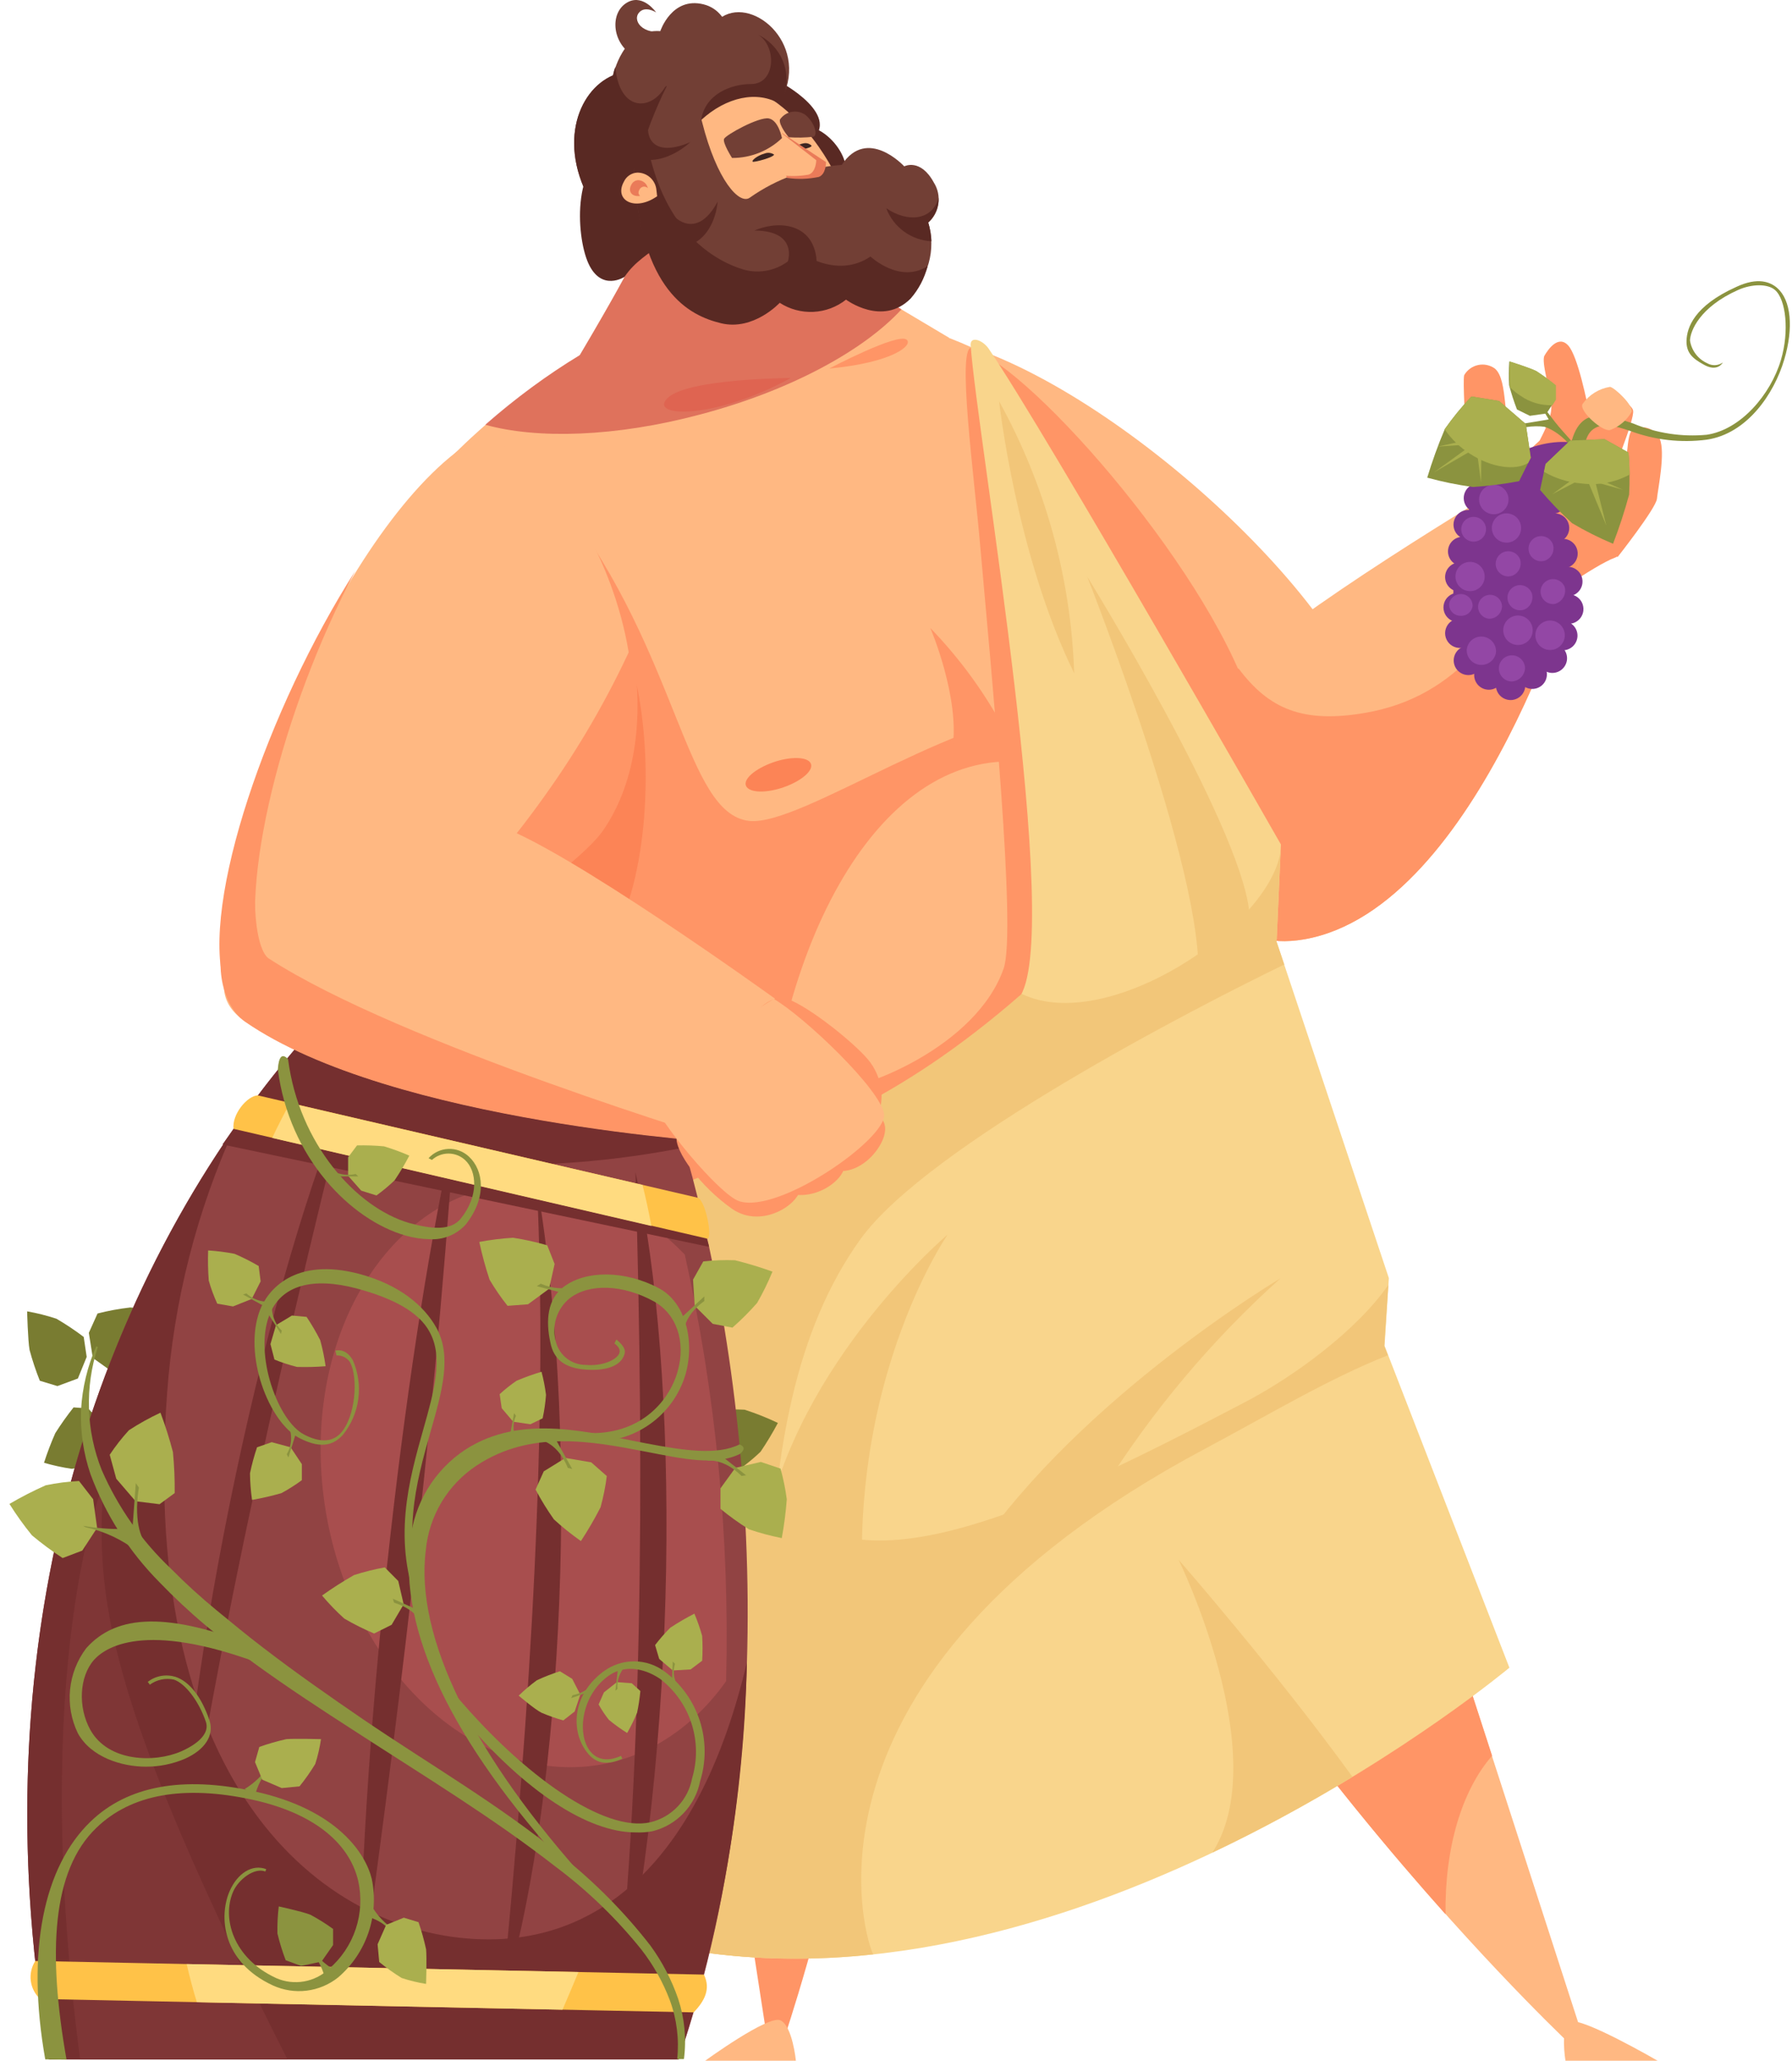 <svg width="174" height="200" viewBox="0 0 174 200" fill="none" xmlns="http://www.w3.org/2000/svg">
<path d="M62.009 1.272C62.595 0.487 63.708 1.202 63.708 1.202C63.708 1.202 62.516 -0.536 61.035 0.169C59.127 1.103 59.406 4.223 61.502 5.385L65.297 2.901C62.625 3.676 61.373 2.136 62.009 1.272Z" fill="#723F35"/>
<path d="M80.985 13.84C79.843 12.529 78.353 11.952 77.657 12.559C76.962 13.165 77.309 14.724 78.442 16.036C79.575 17.347 81.075 17.934 81.77 17.328C82.466 16.721 82.118 15.162 80.985 13.84Z" fill="#592923"/>
<path d="M153.355 51.515C156.624 48.425 157.33 47.611 157.667 46.359C158.005 45.107 157.936 42.186 158.472 41.749C158.699 41.608 158.953 41.518 159.217 41.484C159.481 41.45 159.75 41.474 160.004 41.553C160.259 41.632 160.493 41.765 160.692 41.943C160.89 42.121 161.048 42.339 161.155 42.583C161.731 43.925 160.976 47.482 160.887 48.406C160.797 49.33 157.071 54.059 157.071 54.059L153.355 51.515Z" fill="#FF9566"/>
<path d="M152.094 44.918C154.419 41.063 154.915 40.07 154.915 38.748C154.915 37.427 158.413 38.947 158.572 39.851C158.731 40.755 156.406 46.329 156.406 46.329L152.094 44.918Z" fill="#FF9566"/>
<path d="M148.1 45.385C150.266 41.411 150.723 40.417 150.623 39.146C150.524 37.874 149.63 35.102 149.967 34.516C150.305 33.93 151.299 32.479 152.263 33.522C153.226 34.566 154.111 39.156 154.309 40.06C154.508 40.964 152.412 46.617 152.412 46.617L148.1 45.385Z" fill="#FF9566"/>
<path d="M144.056 48.684C142.635 45.047 142.198 43.716 142.257 42.375C142.317 41.033 142.019 37.049 142.168 36.413C142.311 36.164 142.505 35.948 142.737 35.779C142.969 35.609 143.234 35.49 143.515 35.429C143.796 35.368 144.086 35.367 144.368 35.425C144.649 35.484 144.915 35.6 145.149 35.768C146.52 36.93 145.794 41.262 147.136 42.852C148.4 44.534 149.405 46.396 150.116 48.376L144.056 48.684Z" fill="#FF9566"/>
<path d="M146.291 46.379C149.709 41.719 152.779 39.97 154.835 41.55C156.892 43.13 158.889 53.363 156.823 54.118C154.756 54.873 149.292 58.848 149.292 58.848L146.291 46.379Z" fill="#FF9566"/>
<path d="M153.544 46.587H152.123C152.243 43.289 152.779 41.481 153.872 40.735C154.965 39.99 156.614 40.437 158.581 41.103C160.834 42.046 163.283 42.422 165.715 42.196C169.004 41.719 171.935 38.301 172.928 34.923C173.743 32.181 173.425 29.081 172.352 28.147C171.656 27.541 170.136 27.531 168.755 28.147C165.029 29.816 164.125 32.121 164.096 33.045C164.167 33.523 164.358 33.975 164.649 34.361C164.941 34.746 165.324 35.052 165.765 35.251C165.998 35.387 166.265 35.453 166.535 35.441C166.805 35.428 167.065 35.338 167.285 35.181C167.285 35.181 166.768 36.175 165.397 35.37C164.404 34.814 163.718 34.287 163.758 33.055C163.797 31.823 164.473 29.697 168.586 27.849C170.693 26.856 171.915 27.382 172.56 27.948C173.912 29.121 174.17 31.803 173.246 34.903C172.252 38.261 169.62 42.097 165.725 42.673C163.226 43 160.686 42.713 158.323 41.838C156.574 41.242 155.581 41.053 154.726 41.639C153.872 42.226 153.663 43.607 153.544 46.587Z" fill="#8B933F"/>
<path d="M2.635 127.273C2.635 127.273 2.704 130.095 2.873 131.029C3.146 132.041 3.478 133.036 3.867 134.009L5.575 134.526L7.562 133.791L8.417 131.694L8.129 129.757C7.282 129.114 6.396 128.523 5.476 127.988C4.547 127.682 3.598 127.443 2.635 127.273Z" fill="#797C31"/>
<path d="M16.495 127.392C15.223 127.157 13.939 126.991 12.65 126.896C11.578 127.018 10.515 127.214 9.47 127.482L8.626 129.36L9.013 131.794L11 133.215H12.987C13.8 132.36 14.559 131.458 15.263 130.512C15.74 129.5 16.152 128.458 16.495 127.392Z" fill="#797C31"/>
<path d="M4.274 141.968C5.156 142.228 6.056 142.424 6.966 142.554C7.739 142.468 8.503 142.318 9.252 142.107L9.967 140.378L9.858 138.103L8.566 136.702L7.145 136.593C6.508 137.394 5.914 138.23 5.367 139.096C4.952 140.034 4.588 140.992 4.274 141.968Z" fill="#797C31"/>
<path d="M70.811 5.425C76.207 2.067 76.087 8.157 76.087 8.157C76.087 8.157 83.042 11.992 77.389 14.456C71.736 16.92 64.85 9.121 70.811 5.425Z" fill="#592923"/>
<path d="M94.2 33.651C110.603 39.116 134.12 61.6 133.554 72.728C133.007 83.527 102.317 79.682 97.359 76.155L94.2 33.651Z" fill="#FFB882"/>
<path d="M94.2 33.781L97.359 76.175C102.327 79.682 133.007 83.547 133.554 72.747C133.633 71.078 122.625 71.068 121.711 68.992C118.154 56.344 100.469 35.897 94.2 33.781Z" fill="#FF9566"/>
<path d="M87.841 130.562C87.056 167.194 75.73 199.047 75.73 199.047H74.666L63.737 128.217L87.841 130.562Z" fill="#FF9566"/>
<path d="M103.807 132.877C122.168 170.353 153.137 199.047 153.137 199.047H154.13L130.673 126.578L103.807 132.877Z" fill="#FFB882"/>
<path d="M144.881 170.403L130.673 126.578L103.847 132.877C114.587 154.884 129.709 173.87 140.36 185.793C140.271 179.345 141.94 173.761 144.881 170.403Z" fill="#FF9566"/>
<path d="M54.716 37.129C59.237 29.598 61.015 26.2 61.015 26.2L59.098 19.245C59.098 19.245 67.125 5.802 73.007 8.535C78.889 11.267 81.552 17.874 81.552 17.874L83.678 27.74L92.163 32.787L54.716 37.129Z" fill="#FFB882"/>
<path d="M67.662 120.348C59.237 104.114 51.636 73.522 51.636 73.522L42.645 45.554C42.645 45.554 57.389 29.32 72.183 29.32C86.977 29.32 95.809 34.456 95.809 34.456L111.02 94.874L67.662 120.348Z" fill="#FFB882"/>
<path d="M72.729 79.672C66.49 78.937 65.953 63.587 54.726 48.952C52.038 48.014 49.117 47.983 46.41 48.863L51.636 73.522C51.636 73.522 59.237 104.133 67.662 120.368L68.278 120C68.278 119.921 74.031 118.013 74.031 118.013C74.031 94.973 83.757 73.9 98.005 73.9C103.4 73.9 104.463 80.765 108.606 85.346L104.463 68.892C94.17 68.227 77.866 80.278 72.729 79.672Z" fill="#FF9566"/>
<path d="M95.809 34.456C95.809 34.456 96.087 34.456 94.438 33.771C92.789 33.085 94.627 46.428 95.193 53.155C96.296 65.653 98.71 90.333 97.458 93.98C94.855 101.511 83.797 106.011 79.505 106.031C72.868 106.071 60.061 75.51 59.217 58.619C59.048 55.201 47.592 64.471 47.006 61.501C45.367 86.051 63.897 113.105 67.662 120.368L111.02 94.894L95.809 34.456Z" fill="#FF9566"/>
<path d="M55.779 93.94C59.598 93.94 62.694 85.662 62.694 75.45C62.694 65.238 59.598 56.96 55.779 56.96C51.96 56.96 48.864 65.238 48.864 75.45C48.864 85.662 51.96 93.94 55.779 93.94Z" fill="#FC8456"/>
<path d="M126.629 91.168C143.718 88.187 153.346 54.407 153.346 54.407L146.262 47.035C146.262 47.035 124.404 60.06 119.962 65.236C115.521 70.413 112.561 93.612 126.629 91.168Z" fill="#FFB882"/>
<path d="M132.59 69.181C126.519 70.234 123.221 68.823 120.26 64.879C120.161 64.988 118.71 64.561 118.621 64.67C114.219 69.846 112.56 93.612 126.629 91.168C143.718 88.187 153.345 54.407 153.345 54.407L150.673 51.664C146.132 60.845 141.601 67.621 132.59 69.181Z" fill="#FF9566"/>
<path d="M67.662 189.39C106.5 195.351 146.56 161.858 146.56 161.858L134.438 130.621L134.856 124.044L123.956 91.406L124.374 81.958C124.374 81.958 101.771 42.325 95.998 33.84C95.402 32.976 94.19 32.578 94.249 33.502C94.826 42.166 103.44 91.416 98.889 96.92C93.017 104.034 80.191 111.923 66.629 114.804C64.503 115.251 67.662 189.39 67.662 189.39Z" fill="#F9D58C"/>
<path d="M74.259 148.565L84.841 163.259C79.972 137.179 92.014 119.822 92.014 119.822C92.014 119.822 77.419 132.141 74.259 148.565Z" fill="#F2C679"/>
<path d="M94.736 150.651C94.736 150.651 103.589 150.105 107.165 144.452C111.912 136.896 117.687 130.038 124.324 124.074C124.324 124.074 105.069 135.48 94.736 150.651Z" fill="#F2C679"/>
<path d="M83.549 120.269C90.126 111.148 116.117 97.765 124.701 93.612L123.956 91.406L124.344 82.633C123.211 90.035 107.454 100.447 99.207 96.463C86.768 107.303 77.915 110.095 65.814 115.112C64.334 122.613 67.662 189.39 67.662 189.39C69.93 189.733 72.215 189.948 74.508 190.035C75.879 167.81 70.812 137.944 83.549 120.269Z" fill="#F2C679"/>
<path d="M134.806 124.71C131.696 129.181 125.586 133.652 120.737 136.165C99.644 147.243 81.184 155.679 74.865 143.617C72.878 139.841 71.746 128.237 71.606 113.522C69.51 113.88 68.199 114.466 66.639 114.804C64.542 115.241 67.632 189.39 67.632 189.39C73.319 190.224 79.089 190.321 84.801 189.678C84.274 189.072 75.233 162.852 117.011 140.606C123.281 137.268 129.043 133.791 134.766 131.535L134.408 130.621L134.806 124.71Z" fill="#F2C679"/>
<path d="M75.531 138.103C74.487 137.605 73.412 137.177 72.312 136.821C71.463 136.77 70.612 136.797 69.768 136.901L69.172 138.58L69.43 140.676L70.643 142.077L71.924 142.504C72.603 142.012 73.247 141.474 73.852 140.895C74.461 139.995 75.022 139.063 75.531 138.103Z" fill="#797C31"/>
<path d="M65.417 108.078L30.186 100.05C11.606 120.815 -2.979 155.917 4.771 199.871H65.894C77.319 166.578 72.073 128.535 65.417 108.078Z" fill="#914343"/>
<path d="M66.49 121.759C62.297 117.427 57.031 114.804 51.457 114.804C39.207 114.804 30.136 127.492 31.219 143.16C32.302 158.828 43.141 171.516 55.362 171.516C61.502 171.516 66.847 168.316 70.504 163.17C70.863 149.254 69.515 135.347 66.49 121.759Z" fill="#A84E4E"/>
<path d="M23.032 109.091C28.189 111.466 37.617 113.065 48.397 113.065C54.446 113.112 60.485 112.546 66.42 111.376C66.092 110.234 65.754 109.131 65.427 108.088L30.186 100.05C27.627 102.921 25.238 105.94 23.032 109.091Z" fill="#752F2F"/>
<path d="M59.644 196.99C66.013 169.658 66.013 132.887 61.701 113.771C62.615 144.7 62.327 173.225 59.644 196.99Z" fill="#752F2F"/>
<path d="M52.123 114.824C56.654 141.65 54.23 176.791 48.685 194.506C51.587 165.097 53.226 137.835 52.123 114.824Z" fill="#752F2F"/>
<path d="M16.812 188.585C17.945 160.04 26.231 123.428 33.941 105.326C26.271 135.907 20.071 164.372 16.812 188.585Z" fill="#752F2F"/>
<path d="M34.875 194.079C35.114 166.747 39.644 129.32 44.135 109.568C41.989 140.994 38.233 169.896 34.875 194.079Z" fill="#752F2F"/>
<path d="M47.453 188.227C32.093 188.227 13.345 174.119 16.226 135.212C16.869 126.314 19.086 117.602 22.774 109.479C8 130.701 -1.906 161.948 4.771 199.871H65.894C70.013 187.434 72.247 174.45 72.52 161.352C67.98 180.517 58.392 188.227 47.453 188.227Z" fill="#752F2F"/>
<path d="M44.225 43.935C31.974 53.483 19.664 83.955 22.863 94.764C26.063 105.574 55.183 84.253 58.631 78.868C67.762 64.66 52.58 37.457 44.225 43.935Z" fill="#FFB882"/>
<path d="M25.337 93.393C23.161 86.071 27.264 69.081 34.507 55.39C26.013 68.724 19.445 87.631 21.78 95.559C23.231 100.457 30.225 98.599 37.766 94.566C31.318 97.606 26.609 97.745 25.337 93.393Z" fill="#FF9566"/>
<path d="M52.828 77.328C45.745 87.273 37.677 94.546 30.722 97.904C40.827 95.092 56.018 84.312 58.541 80.626C61.919 75.758 62.516 69.071 61.373 62.603C59.009 67.777 56.147 72.708 52.828 77.328Z" fill="#FF9566"/>
<path d="M23.767 99.116C38.035 108.982 70.822 110.909 70.822 110.909L75.243 96.92C75.243 96.92 54.577 82.017 48.079 80.03C41.582 78.043 14.17 92.459 23.767 99.116Z" fill="#FFB882"/>
<path d="M26.082 93.016C25.556 92.678 24.85 91.168 24.761 87.75C24.761 87.064 23.141 88.912 22.247 90.214C20.767 92.559 21.254 97.387 23.787 99.156C38.054 109.022 70.841 110.949 70.841 110.949C70.841 110.949 38.869 101.342 26.082 93.016Z" fill="#FF9566"/>
<path d="M57.866 20.417C53.961 14.397 56.018 8.843 59.535 7.342C59.535 7.342 60.419 2.752 64.115 3.02C64.115 3.02 65.218 -0.338 68.298 0.417C71.378 1.172 71.169 5.554 71.169 5.554L57.866 20.417Z" fill="#723F35"/>
<path d="M64.562 8.475C63.142 10.83 60.131 10.8 59.744 6.488C59.647 6.753 59.571 7.026 59.515 7.303C56.018 8.803 53.961 14.357 57.866 20.378L68.397 8.634C67.801 8.723 64.89 7.948 64.562 8.475Z" fill="#592923"/>
<path d="M75.69 10.045C78.839 4.56 73.275 -0.368 70.106 1.639C68.785 2.474 63.28 6.518 60.171 22.951L60.419 23.835C63.708 15.042 70.603 6.478 75.69 10.045Z" fill="#723F35"/>
<path d="M67.116 116.92L23.996 107.76C23.181 108.833 22.386 109.946 21.601 111.078L68.854 121.014C68.546 119.673 67.483 118.232 67.116 116.92Z" fill="#752F2F"/>
<path d="M10.056 143.975C10.056 143.975 2.724 161.461 7.781 199.871H27.91C10.305 165.107 9.242 154.993 10.056 143.975Z" fill="#7F3636"/>
<path d="M67.742 116.245L25.019 106.309C23.976 106.379 22.515 108.157 22.674 109.558L68.685 120.219C69.202 120.219 68.536 116.523 67.742 116.245Z" fill="#FFC248"/>
<path d="M68.348 191.645L3.429 190.323C3.06 190.894 2.904 191.577 2.989 192.252C3.075 192.926 3.396 193.549 3.896 194.01L67.354 195.311C68.417 194.208 69.033 193.026 68.348 191.645Z" fill="#FFC248"/>
<path d="M65.754 199.852C65.957 197.925 65.716 195.978 65.049 194.159C64.375 192.371 63.434 190.696 62.257 189.191C59.839 186.183 57.052 183.493 53.961 181.183C47.831 176.404 41.135 172.35 34.537 168.068C31.219 165.932 27.901 163.766 24.672 161.421C23.062 160.239 21.472 159.017 19.932 157.725C18.392 156.434 16.902 155.033 15.481 153.562C12.528 150.581 10.245 147.004 8.785 143.07C8.098 141.054 7.788 138.929 7.871 136.801C7.993 134.687 8.491 132.611 9.341 130.671L9.5 130.731C8.227 134.626 8.357 138.844 9.868 142.653C11.453 146.296 13.761 149.578 16.654 152.301C18.035 153.701 19.505 155.033 21.015 156.275C22.525 157.517 24.065 158.788 25.635 159.981C28.765 162.385 32.004 164.64 35.253 166.866C41.751 171.277 48.407 175.122 54.488 180.08C57.711 182.634 60.617 185.566 63.142 188.813C64.301 190.4 65.215 192.151 65.854 194.01C66.475 195.887 66.665 197.88 66.41 199.842L65.754 199.852Z" fill="#8B933F"/>
<path d="M160.946 200.001H152.004C152.004 200.001 151.458 196.781 152.481 196.235C153.504 195.689 160.946 200.001 160.946 200.001Z" fill="#FFB882"/>
<path d="M68.477 200.001H77.28C77.28 200.001 76.952 196.652 75.789 196.086C74.627 195.52 68.477 200.001 68.477 200.001Z" fill="#FFB882"/>
<path d="M97.697 71.128C95.741 67.403 93.261 63.977 90.335 60.954C90.335 60.954 93.236 67.71 92.481 72.668L97.697 71.128Z" fill="#FF9566"/>
<path d="M121.294 88.425C120.37 79.901 105.566 55.966 105.566 55.966C105.566 55.966 118.005 87.372 116.167 96.106L121.294 88.425Z" fill="#F2C679"/>
<path d="M114.438 151.377C114.438 151.377 123.757 170.413 117.717 179.802C122.374 177.587 126.914 175.133 131.318 172.45C123.897 162.196 114.438 151.377 114.438 151.377Z" fill="#F2C679"/>
<path d="M62.386 115.003L28.159 107.055C27.563 108.137 26.986 109.26 26.43 110.442L63.251 118.987C62.992 117.616 62.704 116.245 62.386 115.003Z" fill="#FFDB80"/>
<path d="M56.167 191.396L18.124 190.622C18.422 191.893 18.74 193.135 19.118 194.327L54.617 195.053C55.124 193.87 55.65 192.658 56.167 191.396Z" fill="#FFDB80"/>
<path d="M0.916 145.962C2.057 145.293 3.234 144.69 4.443 144.153C5.507 143.932 6.586 143.793 7.672 143.736L9.043 145.505L9.43 148.287L7.99 150.492L6.082 151.218C5.046 150.542 4.051 149.805 3.102 149.012C2.311 148.041 1.581 147.023 0.916 145.962Z" fill="#AAAF4E"/>
<path d="M26.37 171.655L26.132 171.267C25.553 172.237 24.74 173.047 23.767 173.622L24.761 174.248C24.761 174.248 25.238 172.241 26.37 171.655Z" fill="#8B933F"/>
<path d="M37.965 187.571L38.352 187.333C37.401 186.733 36.612 185.907 36.057 184.929L35.412 185.922C35.412 185.922 37.399 186.419 37.965 187.571Z" fill="#8B933F"/>
<path d="M30.364 188.903L29.927 189.032C30.7 189.849 31.256 190.846 31.547 191.933L32.421 191.158C32.421 191.158 30.623 190.155 30.364 188.903Z" fill="#8B933F"/>
<path d="M27.066 185.028C27.066 185.028 29.401 185.535 30.136 185.833C30.902 186.242 31.639 186.704 32.342 187.214V188.774L31.219 190.383L29.232 190.8L27.742 190.254C27.419 189.404 27.15 188.535 26.937 187.651C26.92 186.775 26.963 185.898 27.066 185.028Z" fill="#8B933F"/>
<path d="M41.373 192.549C41.373 192.549 41.453 190.025 41.373 189.191C41.179 188.3 40.934 187.421 40.638 186.558L39.207 186.121L37.498 186.816L36.664 188.704L36.822 190.423C37.513 190.987 38.24 191.504 38.998 191.973C39.773 192.228 40.567 192.421 41.373 192.549Z" fill="#AAAF4E"/>
<path d="M31.169 168.793C31.169 168.793 28.636 168.724 27.801 168.793C26.912 168.991 26.036 169.243 25.178 169.548L24.761 171.019L25.466 172.728L27.354 173.542L29.083 173.374C29.642 172.684 30.153 171.957 30.613 171.198C30.862 170.412 31.048 169.608 31.169 168.793Z" fill="#AAAF4E"/>
<path d="M15.581 137.109C14.522 137.603 13.5 138.171 12.521 138.808C11.836 139.553 11.212 140.35 10.653 141.193L11.289 143.518L13.166 145.703L15.491 145.992L16.962 144.909C16.976 143.582 16.92 142.255 16.793 140.934C16.455 139.639 16.051 138.362 15.581 137.109Z" fill="#AAAF4E"/>
<path d="M55.233 181.511C43.638 168.803 38.75 158.182 39.843 149.509C40.023 147.732 40.597 146.019 41.524 144.492C42.45 142.966 43.705 141.666 45.198 140.686C50.732 137.109 57.438 139.096 62.764 140.09C66.371 140.775 69.619 141.272 71.805 140.189C72.292 140.378 72.362 140.666 71.865 141.103C69.441 142.296 66.361 141.6 62.615 140.875C57.438 139.881 51.567 138.768 46.311 142.216C44.915 143.13 43.743 144.347 42.883 145.776C42.023 147.206 41.497 148.811 41.343 150.472C40.28 158.898 45.973 170.443 57.369 182.981L55.233 181.511Z" fill="#8B933F"/>
<path d="M76.773 36.692C69.192 40.835 62.863 40.487 64.85 38.609C66.838 36.731 76.773 36.692 76.773 36.692Z" fill="#FF9566"/>
<path d="M80.519 35.768C86.748 35.191 88.686 33.473 88.03 32.966C87.165 32.27 80.519 35.768 80.519 35.768Z" fill="#FF9566"/>
<path d="M104.304 65.346C98.651 53.84 97.011 38.947 97.011 38.947C101.493 47.047 103.992 56.094 104.304 65.346Z" fill="#F2C679"/>
<path d="M78.72 74.089C78.412 73.433 76.733 73.393 75.014 74.009C73.296 74.625 72.113 75.649 72.451 76.304C72.789 76.96 74.438 77 76.157 76.384C77.876 75.768 79.038 74.744 78.72 74.089Z" fill="#FC8456"/>
<g style="mix-blend-mode:multiply" opacity="0.6">
<path d="M47.115 41.222C52.153 42.633 59.783 42.414 67.98 40.229C76.733 37.924 83.877 34.009 87.533 30.025L83.648 27.67L81.661 18.202C68.288 28.564 71.11 17.794 64.681 19.325C62.913 19.742 61.204 20.229 59.555 20.785L61.025 26.16C61.025 26.16 59.654 28.813 56.296 34.466C53.044 36.446 49.973 38.707 47.115 41.222Z" fill="#C94343"/>
</g>
<path d="M62.456 21.133C66.43 23.935 62.655 23.825 60.648 26.866C60.648 26.866 58.412 28.346 57.141 25.584C55.869 22.822 55.561 15.003 59.992 14.595C64.423 14.188 62.456 21.133 62.456 21.133Z" fill="#592923"/>
<path d="M61.522 16.582C62.208 28.227 67.344 30.214 70.464 30.969C73.584 31.724 75.541 28.813 75.541 28.813C75.541 28.813 79.028 31.346 82.247 28.813C82.247 28.813 85.327 31.625 88.07 28.882C89.075 27.998 89.804 26.843 90.169 25.554C90.534 24.266 90.519 22.9 90.126 21.62C90.665 21.139 91.015 20.482 91.115 19.767C91.215 19.052 91.058 18.325 90.673 17.715C89.371 15.321 87.801 16.145 87.801 16.145C87.801 16.145 84.205 12.241 81.731 16.006C78.514 16.23 75.421 17.333 72.789 19.195C71.795 19.881 69.609 17.546 68.169 11.833C65.933 2.981 61.522 16.582 61.522 16.582Z" fill="#723F35"/>
<path d="M84.523 24.898C81.154 27.183 77.508 24.372 77.508 24.372C76.908 25.169 76.082 25.766 75.138 26.087C74.193 26.408 73.174 26.437 72.213 26.17C69.083 25.226 63.638 21.957 62.526 11.754C61.949 13.303 61.614 14.931 61.532 16.582C62.218 28.227 66.877 30.621 70.027 31.376C73.176 32.131 75.71 29.389 75.71 29.389C76.681 30.017 77.824 30.324 78.978 30.269C80.133 30.214 81.242 29.799 82.148 29.081C82.148 29.081 85.675 31.724 88.417 28.982C89.208 28.077 89.773 26.997 90.067 25.832C87.354 27.571 84.523 24.898 84.523 24.898Z" fill="#592923"/>
<path d="M63.807 19.046C61.631 20.576 59.575 19.414 60.588 17.616C60.706 17.365 60.891 17.152 61.123 17C61.354 16.847 61.623 16.761 61.9 16.751C62.361 16.754 62.805 16.929 63.145 17.241C63.484 17.553 63.696 17.981 63.738 18.44L63.807 19.046Z" fill="#FFB882"/>
<path d="M91.129 19.215C90.533 21.381 88.149 21.64 86.052 20.209C86.393 21.113 86.99 21.898 87.77 22.468C88.55 23.038 89.479 23.368 90.444 23.418C90.419 22.791 90.312 22.169 90.126 21.57C90.458 21.277 90.72 20.913 90.893 20.506C91.067 20.099 91.148 19.658 91.129 19.215Z" fill="#592923"/>
<path d="M73.246 22.375C77.866 22.375 76.803 25.971 75.432 27.164L79.306 25.604C79.227 21.858 75.928 21.242 73.246 22.375Z" fill="#592923"/>
<path d="M69.679 19.573C67.503 23.656 64.831 21.023 64.423 19.245L63.976 23.408C67.285 25.087 69.411 22.484 69.679 19.573Z" fill="#592923"/>
<path d="M67.026 13.8C62.764 15.609 62.456 12.499 63.29 11.068L60.31 13.751C61.681 16.493 64.95 15.688 67.026 13.8Z" fill="#592923"/>
<path d="M62.963 18.659C61.84 19.454 60.787 18.858 61.303 17.924C61.364 17.795 61.46 17.686 61.579 17.609C61.698 17.532 61.837 17.489 61.979 17.486C62.213 17.496 62.436 17.588 62.609 17.746C62.781 17.905 62.893 18.119 62.923 18.351L62.963 18.659Z" fill="#EA7B59"/>
<path d="M63.161 18.877C62.436 19.384 61.75 18.997 62.088 18.401C62.129 18.318 62.191 18.248 62.268 18.197C62.344 18.146 62.433 18.117 62.525 18.112C62.679 18.114 62.826 18.174 62.938 18.278C63.05 18.383 63.119 18.526 63.131 18.679L63.161 18.877Z" fill="#FFB882"/>
<path d="M4.393 199.871C2.525 189.32 4.244 181.163 8.805 176.781C12.401 173.324 17.746 172.34 24.701 173.86C32.809 175.629 35.521 179.961 36.097 182.355C36.459 184.097 36.346 185.903 35.771 187.586C35.196 189.269 34.18 190.767 32.828 191.923C31.948 192.623 30.89 193.066 29.773 193.203C28.656 193.34 27.523 193.165 26.5 192.698C21.532 190.403 21.254 185.992 22.277 183.587C23.052 181.779 24.522 180.895 25.854 181.411L25.764 181.64C24.701 181.213 23.122 182.435 22.625 183.627C21.542 186.161 22.625 190.065 26.837 191.993C27.679 192.357 28.609 192.467 29.513 192.31C30.416 192.153 31.255 191.735 31.924 191.108C33.135 190.072 34.041 188.725 34.543 187.213C35.046 185.7 35.126 184.079 34.776 182.524C33.862 178.699 30.215 175.917 24.532 174.675C17.856 173.225 12.749 174.129 9.361 177.397C4.999 181.58 4.642 189.618 6.46 199.901L4.393 199.871Z" fill="#8B933F"/>
<path d="M14.18 171.466C11.835 171.466 8.854 170.562 7.563 168.227C6.923 166.908 6.66 165.438 6.804 163.979C6.948 162.52 7.492 161.129 8.377 159.961C11.358 156.632 16.326 156.444 24.92 159.822L26.351 161.878C14.666 157.258 10.454 159.643 9.132 161.093C7.682 162.743 7.563 165.703 8.765 167.879C10.504 171.019 15.014 171.108 17.597 169.976C18.194 169.717 20.498 168.634 19.992 167.114C19.316 165.127 18.005 163.379 16.872 163.011C16.471 162.926 16.057 162.926 15.657 163.012C15.256 163.098 14.878 163.267 14.547 163.508L14.348 163.229C14.725 162.941 15.164 162.746 15.631 162.661C16.097 162.577 16.577 162.605 17.031 162.743C18.412 163.2 19.584 164.73 20.34 166.975C20.826 168.416 19.892 169.847 17.925 170.711C16.74 171.21 15.466 171.467 14.18 171.466Z" fill="#8B933F"/>
<path d="M40.727 156.175C38.005 149.608 39.734 143.587 41.095 138.749C42.168 134.963 43.082 131.704 41.691 129.23C40.697 127.412 38.333 126.041 34.617 125.048C30.355 123.925 27.285 124.72 26.152 127.641C24.662 131.506 26.977 137.904 29.52 139.225C31.04 140.02 32.222 139.981 33.047 139.126C34.528 137.566 34.816 133.662 33.961 132.171C33.816 131.969 33.623 131.807 33.399 131.699C33.175 131.592 32.928 131.542 32.68 131.555L32.56 131.088C32.938 130.999 33.663 130.989 34.259 132.012C34.78 133.2 34.963 134.509 34.788 135.794C34.612 137.079 34.086 138.29 33.266 139.295C32.511 140.08 31.388 140.775 29.053 139.563C26.142 138.053 23.559 131.516 25.248 127.134C25.993 125.216 28.596 121.978 34.875 123.637C38.849 124.7 41.174 126.756 42.337 128.803C43.907 131.565 42.943 134.983 41.81 138.937C40.399 143.905 38.83 149.529 41.423 155.828L40.727 156.175Z" fill="#8B933F"/>
<path d="M41.701 120.269C40.92 120.256 40.145 120.139 39.396 119.921C34.06 118.411 28.079 112.38 26.976 103.786C27.066 102.484 27.413 102.216 27.97 102.792C29.023 111.039 34.617 117.199 39.704 118.689C41.919 119.315 43.787 119.454 44.741 118.272C46.519 116.066 46.301 113.632 45.148 112.579C44.709 112.179 44.137 111.958 43.544 111.958C42.95 111.958 42.378 112.179 41.939 112.579L41.611 112.41C41.856 112.139 42.152 111.92 42.482 111.765C42.813 111.61 43.17 111.522 43.535 111.508C43.9 111.493 44.264 111.551 44.605 111.679C44.947 111.806 45.26 112.001 45.526 112.251C46.956 113.562 47.304 116.225 45.218 118.848C44.777 119.335 44.231 119.716 43.622 119.962C43.013 120.208 42.356 120.313 41.701 120.269Z" fill="#8B933F"/>
<path d="M57.468 139.881H56.743L56.793 139.076C62.108 139.374 64.96 136.046 65.794 133.115C66.629 130.184 65.665 127.472 63.44 126.28C60.459 124.66 57.23 124.551 55.332 125.991C54.697 126.502 54.231 127.193 53.995 127.973C53.76 128.753 53.765 129.586 54.011 130.363C54.197 130.97 54.572 131.501 55.081 131.88C55.591 132.259 56.208 132.466 56.842 132.469C58.452 132.618 59.823 132.012 60.121 131.376C60.26 131.068 60.121 130.721 59.654 130.383L59.853 130.005C60.846 130.84 60.727 131.237 60.568 131.615C60.071 132.787 58.362 133.065 56.733 132.916C54.836 132.748 53.752 131.923 53.444 130.313C52.958 128.138 53.176 126.071 54.716 124.908C56.862 123.269 60.678 123.269 63.996 125.038C66.559 126.419 67.483 130.105 66.569 133.373C65.996 135.319 64.789 137.016 63.14 138.195C61.491 139.375 59.494 139.968 57.468 139.881Z" fill="#8B933F"/>
<path d="M61.711 177.845C57.081 177.845 51.02 173.87 45.099 166.916L44.453 164.769C50.901 172.34 58.67 177.874 63.151 176.861C64.169 176.616 65.094 176.081 65.814 175.321C66.533 174.561 67.017 173.608 67.205 172.579C67.722 170.846 67.701 168.998 67.146 167.277C66.591 165.557 65.527 164.045 64.095 162.941C62.396 161.799 60.489 161.59 58.998 162.713C56.554 164.541 56.077 167.939 57.101 169.668C57.766 170.78 58.899 171.049 60.3 170.413L60.429 170.691C58.661 171.496 57.538 171.049 56.663 169.578C55.441 167.502 55.759 164.352 58.581 162.236C59.441 161.591 60.487 161.242 61.562 161.242C62.637 161.242 63.682 161.591 64.542 162.236C66.144 163.438 67.334 165.106 67.95 167.011C68.565 168.916 68.576 170.965 67.98 172.877C67.75 174.046 67.19 175.125 66.366 175.986C65.542 176.847 64.488 177.454 63.33 177.735C62.796 177.833 62.253 177.87 61.711 177.845Z" fill="#8B933F"/>
<path d="M11.974 148.396C10.665 148.419 9.358 148.316 8.069 148.088L8.318 148.227C10.167 148.629 11.9 149.448 13.385 150.621L11.974 148.396Z" fill="#8B933F"/>
<path d="M12.838 148.704C12.838 148.704 13.097 145.246 13.186 143.945L13.484 144.372C12.878 148.187 14.031 149.638 14.031 149.638L12.838 148.704Z" fill="#8B933F"/>
<path d="M75.909 149.28C76.138 148.035 76.3 146.778 76.395 145.515C76.262 144.508 76.06 143.512 75.789 142.534L73.872 141.888L71.398 142.464L69.957 144.452V146.439C70.833 147.161 71.756 147.825 72.719 148.426C73.762 148.781 74.828 149.066 75.909 149.28Z" fill="#AAAF4E"/>
<path d="M69.907 141.193C69.907 141.193 71.746 142.623 72.441 143.18L72.004 143.249C70.186 141.441 68.606 141.779 68.606 141.779L69.907 141.193Z" fill="#8B933F"/>
<path d="M46.539 120.537C46.804 121.773 47.136 122.993 47.533 124.193C48.055 125.081 48.64 125.931 49.282 126.737L51.269 126.588L53.315 125.087L53.852 122.673L53.136 120.865C52.048 120.546 50.939 120.301 49.818 120.13C48.718 120.195 47.622 120.331 46.539 120.537Z" fill="#AAAF4E"/>
<path d="M55.213 125.644L52.123 124.829L52.501 124.591C54.885 125.584 56.197 124.591 56.197 124.591L55.213 125.644Z" fill="#8B933F"/>
<path d="M56.405 149.568C57.099 148.51 57.736 147.416 58.313 146.29C58.587 145.295 58.79 144.283 58.919 143.259L57.408 141.928L54.905 141.501L52.798 142.802L52.004 144.571C52.534 145.572 53.128 146.537 53.782 147.462C54.61 148.22 55.486 148.923 56.405 149.568Z" fill="#AAAF4E"/>
<path d="M54.011 139.792L55.561 142.574L55.133 142.464C54.18 140.09 52.58 139.792 52.58 139.792H54.011Z" fill="#8B933F"/>
<path d="M31.269 154.854C32.271 154.14 33.309 153.477 34.378 152.867C35.355 152.555 36.351 152.306 37.359 152.122L38.67 153.443L39.197 155.708L38.025 157.695L36.326 158.54C35.329 158.119 34.36 157.634 33.425 157.089C32.657 156.393 31.937 155.646 31.269 154.854Z" fill="#AAAF4E"/>
<path d="M40.936 156.424L38.144 155.162L38.263 155.549C40.628 156.285 40.995 157.715 40.995 157.715L40.936 156.424Z" fill="#8B933F"/>
<path d="M67.424 156.613C66.621 157.024 65.842 157.478 65.089 157.974C64.558 158.502 64.063 159.067 63.608 159.663L64.006 161.004L65.327 162.127L67.056 162.027L68.179 161.183C68.228 160.382 68.228 159.579 68.179 158.778C67.975 158.041 67.722 157.317 67.424 156.613Z" fill="#AAAF4E"/>
<path d="M65.228 163.538C65.228 163.538 65.297 161.888 65.327 161.262L65.536 161.481C65.409 161.914 65.391 162.372 65.483 162.813C65.575 163.255 65.774 163.668 66.062 164.014L65.228 163.538Z" fill="#8B933F"/>
<path d="M50.364 164.571C50.364 164.571 51.944 165.922 52.58 166.23C53.269 166.524 53.975 166.773 54.696 166.975L55.799 166.111L56.346 164.471L55.561 162.941L54.368 162.206C53.602 162.448 52.851 162.74 52.123 163.08C51.503 163.536 50.916 164.034 50.364 164.571Z" fill="#AAAF4E"/>
<path d="M57.617 164.064L55.461 164.809L55.59 164.531C57.379 164.144 57.746 163.11 57.746 163.11L57.617 164.064Z" fill="#8B933F"/>
<path d="M60.896 168.197C60.276 167.809 59.682 167.381 59.118 166.916C58.746 166.447 58.414 165.948 58.124 165.425L58.641 164.253L59.903 163.259L61.343 163.369L62.178 164.124C62.113 164.831 62.007 165.535 61.86 166.23C61.578 166.905 61.257 167.561 60.896 168.197Z" fill="#AAAF4E"/>
<path d="M59.982 162.107C59.982 162.107 59.823 163.557 59.753 164.094L59.962 163.905C59.924 163.501 59.974 163.093 60.11 162.711C60.245 162.328 60.463 161.98 60.747 161.69L59.982 162.107Z" fill="#8B933F"/>
<path d="M24.473 145.574C25.434 145.405 26.386 145.186 27.324 144.918C28.015 144.544 28.679 144.123 29.311 143.657V142.107L28.218 140.467L26.38 139.971L24.959 140.467C24.679 141.294 24.45 142.136 24.274 142.991C24.283 143.856 24.349 144.719 24.473 145.574Z" fill="#AAAF4E"/>
<path d="M28.735 139.096L28.01 141.451L27.841 141.143C28.092 140.716 28.237 140.235 28.263 139.74C28.289 139.246 28.195 138.752 27.99 138.301L28.735 139.096Z" fill="#8B933F"/>
<path d="M20.21 121.362C20.176 122.339 20.196 123.317 20.27 124.292C20.488 125.057 20.764 125.804 21.095 126.528L22.625 126.796L24.443 126.071L25.307 124.362L25.118 122.872C24.362 122.43 23.579 122.035 22.774 121.689C21.927 121.524 21.071 121.415 20.21 121.362Z" fill="#AAAF4E"/>
<path d="M25.755 126.826L23.589 125.634L23.926 125.534C24.293 125.867 24.735 126.107 25.214 126.233C25.693 126.359 26.195 126.368 26.678 126.26L25.755 126.826Z" fill="#8B933F"/>
<path d="M31.616 132.599C30.691 132.672 29.762 132.695 28.834 132.668C28.09 132.481 27.36 132.242 26.648 131.953L26.261 130.452L26.797 128.614L28.347 127.68L29.768 127.81C30.253 128.534 30.695 129.288 31.09 130.065C31.321 130.897 31.497 131.743 31.616 132.599Z" fill="#AAAF4E"/>
<path d="M25.963 127.382L27.284 129.469L27.354 129.141C27.002 128.792 26.736 128.367 26.576 127.898C26.416 127.429 26.366 126.93 26.43 126.439L25.963 127.382Z" fill="#8B933F"/>
<path d="M39.744 112.161C39.315 112.982 38.841 113.778 38.323 114.546C37.769 115.081 37.178 115.575 36.554 116.026L35.074 115.559L33.802 114.119V112.32L34.667 111.168C35.539 111.147 36.411 111.177 37.28 111.257C38.119 111.508 38.942 111.81 39.744 112.161Z" fill="#AAAF4E"/>
<path d="M32.322 114.178H34.786L34.537 113.94C34.057 114.05 33.557 114.05 33.077 113.938C32.596 113.826 32.148 113.606 31.765 113.294L32.322 114.178Z" fill="#8B933F"/>
<path d="M52.58 133.135C51.757 133.383 50.948 133.675 50.156 134.009C49.579 134.403 49.031 134.838 48.516 135.311L48.715 136.672L49.828 137.984L51.497 138.232L52.689 137.656C52.851 136.906 52.96 136.145 53.017 135.38C52.922 134.623 52.776 133.873 52.58 133.135Z" fill="#AAAF4E"/>
<path d="M49.52 139.295L49.917 137.159L50.096 137.407C49.917 137.806 49.838 138.243 49.866 138.679C49.894 139.115 50.027 139.538 50.255 139.911L49.52 139.295Z" fill="#8B933F"/>
<path d="M75.004 123.418C73.812 122.987 72.599 122.619 71.368 122.315C70.34 122.277 69.311 122.313 68.288 122.425L67.294 124.193L67.453 126.737L69.202 128.485L71.12 128.853C71.968 128.107 72.768 127.307 73.514 126.458C74.078 125.479 74.576 124.464 75.004 123.418Z" fill="#AAAF4E"/>
<path d="M66.033 127.998L68.387 125.823V126.27C66.301 127.77 66.4 129.37 66.4 129.37L66.033 127.998Z" fill="#8B933F"/>
<path d="M152.153 56.801C148.129 43.974 154.14 45.226 153.763 43.498C153.524 42.434 146.689 42.206 143.499 47.611C141.264 51.386 138.591 64.342 145.834 66.409C149.341 67.412 154.041 62.802 152.153 56.801Z" fill="#7D358E"/>
<path d="M143.986 64.223C144.011 63.943 143.952 63.663 143.817 63.417C143.682 63.171 143.477 62.971 143.229 62.841C142.98 62.711 142.698 62.657 142.42 62.687C142.141 62.717 141.877 62.829 141.661 63.008C141.446 63.188 141.288 63.428 141.209 63.696C141.129 63.965 141.131 64.252 141.214 64.52C141.296 64.788 141.457 65.025 141.674 65.202C141.892 65.379 142.157 65.488 142.436 65.514C142.623 65.532 142.812 65.513 142.991 65.457C143.17 65.402 143.336 65.312 143.48 65.192C143.625 65.071 143.743 64.924 143.83 64.758C143.917 64.591 143.97 64.41 143.986 64.223Z" fill="#7D358E"/>
<path d="M143.171 61.6C143.2 61.318 143.144 61.033 143.01 60.783C142.877 60.533 142.672 60.328 142.421 60.194C142.171 60.061 141.887 60.005 141.604 60.033C141.322 60.061 141.055 60.173 140.836 60.354C140.617 60.535 140.458 60.776 140.377 61.048C140.296 61.32 140.297 61.61 140.382 61.881C140.466 62.152 140.629 62.392 140.849 62.57C141.07 62.748 141.339 62.856 141.621 62.882C141.808 62.901 141.996 62.883 142.175 62.828C142.354 62.774 142.521 62.685 142.665 62.565C142.809 62.446 142.928 62.299 143.015 62.133C143.102 61.968 143.155 61.786 143.171 61.6Z" fill="#7D358E"/>
<path d="M142.993 59.076C143.017 58.797 142.958 58.516 142.823 58.27C142.688 58.025 142.484 57.824 142.235 57.694C141.986 57.564 141.705 57.511 141.426 57.541C141.147 57.571 140.883 57.682 140.668 57.862C140.452 58.042 140.295 58.281 140.215 58.55C140.135 58.819 140.137 59.105 140.22 59.373C140.303 59.641 140.463 59.879 140.681 60.056C140.898 60.233 141.164 60.341 141.443 60.368C141.63 60.386 141.818 60.366 141.997 60.311C142.176 60.255 142.343 60.165 142.487 60.045C142.631 59.925 142.75 59.777 142.837 59.611C142.923 59.445 142.977 59.263 142.993 59.076Z" fill="#7D358E"/>
<path d="M143.152 56.135C143.178 55.856 143.12 55.575 142.987 55.327C142.853 55.08 142.65 54.878 142.401 54.747C142.153 54.615 141.871 54.561 141.592 54.589C141.313 54.618 141.048 54.729 140.832 54.908C140.615 55.087 140.457 55.326 140.376 55.595C140.295 55.864 140.296 56.151 140.379 56.42C140.461 56.688 140.621 56.926 140.839 57.104C141.057 57.281 141.322 57.39 141.602 57.417C141.977 57.45 142.35 57.334 142.64 57.094C142.93 56.855 143.114 56.51 143.152 56.135Z" fill="#7D358E"/>
<path d="M143.43 53.651C143.456 53.372 143.399 53.091 143.266 52.843C143.132 52.596 142.928 52.394 142.68 52.263C142.432 52.132 142.15 52.077 141.871 52.105C141.591 52.134 141.327 52.245 141.11 52.424C140.894 52.603 140.735 52.842 140.654 53.111C140.574 53.38 140.575 53.667 140.657 53.936C140.74 54.204 140.9 54.442 141.117 54.62C141.335 54.797 141.601 54.906 141.88 54.933C142.255 54.966 142.628 54.85 142.918 54.611C143.208 54.371 143.392 54.026 143.43 53.651Z" fill="#7D358E"/>
<path d="M143.986 51.058C144.013 50.776 143.955 50.493 143.82 50.243C143.685 49.994 143.479 49.791 143.229 49.659C142.978 49.527 142.694 49.472 142.412 49.502C142.13 49.532 141.864 49.644 141.646 49.826C141.428 50.007 141.269 50.249 141.189 50.521C141.109 50.792 141.112 51.082 141.196 51.352C141.281 51.623 141.444 51.862 141.665 52.039C141.886 52.217 142.154 52.325 142.436 52.35C142.813 52.383 143.187 52.266 143.478 52.024C143.768 51.782 143.951 51.435 143.986 51.058Z" fill="#7D358E"/>
<path d="M144.98 48.475C145.006 48.193 144.948 47.91 144.814 47.66C144.679 47.411 144.473 47.208 144.222 47.076C143.972 46.944 143.687 46.889 143.406 46.919C143.124 46.948 142.857 47.061 142.64 47.242C142.422 47.424 142.263 47.666 142.183 47.938C142.103 48.209 142.105 48.499 142.19 48.769C142.275 49.039 142.438 49.279 142.659 49.456C142.879 49.634 143.148 49.742 143.43 49.767C143.807 49.8 144.181 49.683 144.471 49.441C144.762 49.199 144.945 48.852 144.98 48.475Z" fill="#7D358E"/>
<path d="M146.569 46.528C146.596 46.246 146.538 45.962 146.403 45.713C146.268 45.464 146.062 45.26 145.812 45.128C145.561 44.996 145.277 44.942 144.995 44.971C144.713 45.001 144.447 45.114 144.229 45.295C144.011 45.477 143.852 45.718 143.772 45.99C143.692 46.262 143.695 46.551 143.779 46.822C143.864 47.092 144.027 47.331 144.248 47.509C144.469 47.687 144.737 47.794 145.019 47.819C145.396 47.853 145.77 47.735 146.061 47.493C146.351 47.251 146.534 46.904 146.569 46.528Z" fill="#7D358E"/>
<path d="M148.517 44.988C148.541 44.708 148.482 44.428 148.347 44.182C148.212 43.936 148.008 43.736 147.759 43.606C147.511 43.476 147.229 43.422 146.95 43.452C146.671 43.482 146.407 43.594 146.192 43.773C145.976 43.953 145.819 44.192 145.739 44.461C145.66 44.73 145.661 45.017 145.744 45.285C145.827 45.553 145.987 45.79 146.205 45.967C146.423 46.144 146.688 46.253 146.967 46.279C147.154 46.297 147.342 46.278 147.521 46.222C147.7 46.167 147.867 46.077 148.011 45.956C148.155 45.836 148.274 45.689 148.361 45.523C148.448 45.356 148.501 45.175 148.517 44.988Z" fill="#7D358E"/>
<path d="M152.153 48.565C152.179 48.282 152.122 47.999 151.987 47.75C151.852 47.501 151.646 47.297 151.395 47.165C151.145 47.033 150.86 46.978 150.579 47.008C150.297 47.038 150.03 47.151 149.813 47.332C149.595 47.513 149.436 47.755 149.356 48.027C149.276 48.299 149.279 48.588 149.363 48.858C149.448 49.129 149.611 49.368 149.832 49.546C150.052 49.723 150.321 49.831 150.603 49.856C150.98 49.889 151.354 49.772 151.644 49.53C151.935 49.288 152.118 48.941 152.153 48.565Z" fill="#7D358E"/>
<path d="M152.362 51.406C152.394 51.126 152.342 50.843 152.212 50.592C152.083 50.341 151.882 50.135 151.635 49.999C151.388 49.863 151.106 49.804 150.825 49.829C150.544 49.854 150.277 49.962 150.057 50.139C149.838 50.316 149.676 50.554 149.593 50.824C149.509 51.093 149.508 51.381 149.589 51.651C149.67 51.922 149.829 52.162 150.047 52.341C150.265 52.52 150.531 52.63 150.812 52.658C151.182 52.692 151.551 52.58 151.84 52.346C152.13 52.112 152.317 51.775 152.362 51.406Z" fill="#7D358E"/>
<path d="M153.186 53.86C153.213 53.578 153.155 53.294 153.02 53.045C152.885 52.796 152.679 52.593 152.428 52.461C152.178 52.329 151.894 52.274 151.612 52.304C151.33 52.333 151.063 52.446 150.846 52.627C150.628 52.809 150.469 53.051 150.389 53.322C150.309 53.594 150.312 53.884 150.396 54.154C150.481 54.425 150.644 54.664 150.865 54.841C151.086 55.019 151.354 55.127 151.636 55.152C152.013 55.185 152.387 55.068 152.678 54.826C152.968 54.584 153.151 54.236 153.186 53.86Z" fill="#7D358E"/>
<path d="M153.653 56.572C153.68 56.29 153.622 56.007 153.487 55.758C153.352 55.509 153.146 55.305 152.896 55.173C152.645 55.041 152.361 54.986 152.079 55.016C151.797 55.046 151.531 55.158 151.313 55.34C151.095 55.521 150.937 55.763 150.857 56.035C150.777 56.307 150.779 56.596 150.864 56.867C150.948 57.137 151.111 57.376 151.332 57.554C151.553 57.731 151.821 57.839 152.104 57.864C152.48 57.897 152.855 57.78 153.145 57.538C153.435 57.296 153.618 56.949 153.653 56.572Z" fill="#7D358E"/>
<path d="M153.743 59.255C153.771 58.973 153.715 58.688 153.582 58.438C153.448 58.188 153.243 57.983 152.993 57.849C152.743 57.716 152.458 57.66 152.176 57.688C151.894 57.717 151.626 57.828 151.408 58.009C151.189 58.19 151.029 58.432 150.948 58.703C150.867 58.975 150.869 59.265 150.953 59.536C151.037 59.807 151.2 60.047 151.421 60.225C151.642 60.403 151.91 60.512 152.193 60.537C152.568 60.57 152.941 60.454 153.231 60.214C153.521 59.974 153.705 59.63 153.743 59.255Z" fill="#7D358E"/>
<path d="M153.166 61.818C153.183 61.633 153.162 61.445 153.106 61.267C153.05 61.089 152.96 60.924 152.84 60.781C152.72 60.638 152.573 60.52 152.407 60.434C152.242 60.347 152.061 60.295 151.875 60.278C151.499 60.244 151.126 60.361 150.836 60.602C150.546 60.843 150.364 61.19 150.33 61.565C150.296 61.941 150.412 62.314 150.653 62.604C150.895 62.894 151.241 63.076 151.616 63.11C151.993 63.143 152.367 63.026 152.658 62.784C152.948 62.542 153.131 62.195 153.166 61.818Z" fill="#7D358E"/>
<path d="M152.153 64.014C152.169 63.828 152.149 63.641 152.093 63.463C152.037 63.285 151.946 63.12 151.826 62.977C151.706 62.834 151.559 62.715 151.394 62.629C151.228 62.543 151.047 62.49 150.861 62.474C150.486 62.44 150.112 62.556 149.822 62.797C149.533 63.039 149.351 63.385 149.316 63.761C149.282 64.136 149.398 64.51 149.64 64.8C149.881 65.09 150.228 65.272 150.603 65.306C150.98 65.339 151.354 65.222 151.644 64.98C151.935 64.738 152.118 64.391 152.153 64.014Z" fill="#7D358E"/>
<path d="M150.196 65.574C150.224 65.292 150.168 65.007 150.035 64.757C149.901 64.507 149.696 64.302 149.446 64.168C149.196 64.035 148.911 63.979 148.629 64.007C148.347 64.035 148.079 64.147 147.861 64.328C147.642 64.509 147.482 64.751 147.401 65.022C147.32 65.294 147.322 65.584 147.406 65.855C147.49 66.126 147.653 66.366 147.874 66.544C148.095 66.722 148.363 66.831 148.646 66.856C148.832 66.875 149.02 66.857 149.2 66.802C149.379 66.748 149.545 66.659 149.69 66.54C149.834 66.42 149.953 66.273 150.04 66.108C150.127 65.942 150.18 65.76 150.196 65.574Z" fill="#7D358E"/>
<path d="M148.099 66.647C148.126 66.365 148.068 66.081 147.933 65.832C147.798 65.583 147.592 65.38 147.342 65.248C147.091 65.116 146.807 65.061 146.525 65.091C146.243 65.12 145.977 65.233 145.759 65.414C145.541 65.596 145.382 65.838 145.302 66.109C145.222 66.381 145.225 66.671 145.31 66.941C145.394 67.211 145.557 67.451 145.778 67.628C145.999 67.806 146.267 67.914 146.549 67.939C146.926 67.972 147.3 67.855 147.591 67.613C147.881 67.371 148.064 67.023 148.099 66.647Z" fill="#7D358E"/>
<path d="M145.973 65.644C145.998 65.364 145.939 65.084 145.804 64.838C145.669 64.592 145.464 64.391 145.216 64.261C144.967 64.132 144.686 64.078 144.407 64.108C144.128 64.138 143.864 64.25 143.648 64.429C143.433 64.609 143.275 64.848 143.196 65.117C143.116 65.386 143.118 65.673 143.201 65.941C143.284 66.209 143.444 66.446 143.661 66.623C143.879 66.8 144.144 66.909 144.423 66.935C144.61 66.953 144.799 66.933 144.978 66.878C145.157 66.823 145.323 66.732 145.468 66.612C145.612 66.492 145.731 66.345 145.817 66.178C145.904 66.012 145.957 65.83 145.973 65.644Z" fill="#7D358E"/>
<path d="M148.079 64.819C148.069 64.575 147.988 64.339 147.847 64.139C147.706 63.939 147.51 63.785 147.283 63.694C147.056 63.602 146.808 63.578 146.568 63.625C146.328 63.671 146.106 63.785 145.93 63.955C145.753 64.124 145.629 64.34 145.572 64.578C145.515 64.816 145.528 65.065 145.609 65.295C145.69 65.526 145.836 65.728 146.029 65.878C146.223 66.028 146.455 66.119 146.698 66.14C146.876 66.144 147.052 66.113 147.218 66.049C147.383 65.985 147.534 65.888 147.663 65.766C147.791 65.643 147.894 65.496 147.965 65.334C148.037 65.171 148.076 64.996 148.079 64.819Z" fill="#9347A5"/>
<path d="M148.815 61.322C148.845 61.039 148.791 60.754 148.659 60.503C148.527 60.251 148.323 60.045 148.073 59.91C147.823 59.775 147.538 59.717 147.256 59.744C146.973 59.771 146.704 59.882 146.485 60.062C146.265 60.242 146.104 60.484 146.022 60.756C145.941 61.028 145.941 61.318 146.025 61.59C146.109 61.861 146.271 62.102 146.492 62.28C146.713 62.459 146.982 62.568 147.265 62.593C147.639 62.629 148.012 62.516 148.302 62.278C148.593 62.039 148.777 61.696 148.815 61.322Z" fill="#9347A5"/>
<path d="M151.935 61.789C151.961 61.507 151.903 61.223 151.768 60.974C151.634 60.725 151.428 60.521 151.177 60.389C150.926 60.257 150.642 60.203 150.36 60.232C150.079 60.262 149.812 60.375 149.594 60.556C149.377 60.737 149.218 60.979 149.138 61.251C149.058 61.523 149.06 61.812 149.145 62.083C149.23 62.353 149.393 62.592 149.613 62.77C149.834 62.947 150.103 63.055 150.385 63.08C150.761 63.113 151.136 62.996 151.426 62.754C151.717 62.512 151.899 62.165 151.935 61.789Z" fill="#9347A5"/>
<path d="M151.934 56.99C151.855 56.777 151.717 56.591 151.536 56.453C151.356 56.315 151.14 56.23 150.914 56.209C150.688 56.187 150.46 56.23 150.257 56.332C150.053 56.433 149.883 56.59 149.765 56.784C149.646 56.978 149.585 57.202 149.587 57.429C149.59 57.656 149.656 57.878 149.779 58.07C149.902 58.261 150.076 58.414 150.281 58.511C150.487 58.608 150.715 58.646 150.941 58.619C151.114 58.578 151.277 58.504 151.42 58.4C151.564 58.295 151.686 58.164 151.778 58.012C151.871 57.861 151.932 57.692 151.959 57.517C151.986 57.341 151.977 57.162 151.934 56.99Z" fill="#9347A5"/>
<path d="M145.258 63.339C145.291 62.962 145.174 62.588 144.932 62.297C144.69 62.007 144.342 61.824 143.966 61.789C143.78 61.77 143.592 61.788 143.413 61.842C143.233 61.896 143.067 61.986 142.923 62.105C142.778 62.224 142.659 62.371 142.572 62.537C142.485 62.702 142.432 62.884 142.416 63.07C142.408 63.432 142.537 63.783 142.777 64.054C143.018 64.324 143.352 64.493 143.712 64.528C144.072 64.562 144.432 64.458 144.719 64.237C145.006 64.017 145.198 63.696 145.258 63.339Z" fill="#9347A5"/>
<path d="M144.155 56.086C144.181 55.806 144.124 55.525 143.991 55.278C143.857 55.031 143.653 54.829 143.405 54.697C143.157 54.566 142.875 54.511 142.596 54.54C142.316 54.568 142.052 54.679 141.835 54.858C141.619 55.037 141.46 55.276 141.38 55.545C141.299 55.814 141.3 56.101 141.382 56.37C141.465 56.638 141.625 56.877 141.843 57.054C142.06 57.231 142.326 57.341 142.605 57.367C142.791 57.386 142.98 57.368 143.159 57.314C143.338 57.26 143.504 57.17 143.649 57.051C143.793 56.932 143.912 56.785 143.999 56.619C144.086 56.454 144.139 56.272 144.155 56.086Z" fill="#9347A5"/>
<path d="M142.992 58.798C142.991 58.511 142.883 58.235 142.69 58.024C142.496 57.812 142.23 57.681 141.945 57.655C141.659 57.629 141.374 57.71 141.145 57.883C140.917 58.056 140.76 58.308 140.707 58.589C140.697 58.735 140.715 58.882 140.762 59.021C140.809 59.159 140.883 59.287 140.981 59.396C141.078 59.506 141.196 59.594 141.329 59.657C141.461 59.72 141.604 59.755 141.751 59.762C142.043 59.798 142.338 59.717 142.571 59.537C142.804 59.356 142.955 59.09 142.992 58.798Z" fill="#9347A5"/>
<path d="M145.844 58.838C145.834 58.615 145.759 58.399 145.63 58.217C145.5 58.035 145.321 57.895 145.114 57.812C144.906 57.729 144.679 57.708 144.46 57.751C144.241 57.794 144.039 57.899 143.878 58.053C143.717 58.208 143.604 58.406 143.552 58.623C143.5 58.841 143.512 59.068 143.587 59.279C143.661 59.489 143.795 59.674 143.971 59.811C144.148 59.948 144.36 60.031 144.582 60.05C144.91 60.055 145.227 59.931 145.463 59.704C145.699 59.477 145.836 59.166 145.844 58.838Z" fill="#9347A5"/>
<path d="M147.573 54.238C147.479 54.021 147.325 53.835 147.128 53.704C146.931 53.573 146.701 53.502 146.464 53.499C146.228 53.497 145.996 53.563 145.796 53.689C145.596 53.816 145.438 53.998 145.339 54.213C145.241 54.428 145.207 54.666 145.242 54.9C145.276 55.134 145.378 55.353 145.534 55.53C145.691 55.707 145.895 55.836 146.123 55.899C146.351 55.962 146.592 55.958 146.818 55.887C146.976 55.828 147.121 55.739 147.244 55.625C147.367 55.51 147.467 55.372 147.537 55.219C147.607 55.066 147.647 54.9 147.653 54.732C147.659 54.563 147.632 54.395 147.573 54.238Z" fill="#9347A5"/>
<path d="M148.715 57.526C148.622 57.309 148.467 57.124 148.271 56.993C148.074 56.862 147.843 56.791 147.607 56.788C147.37 56.785 147.138 56.851 146.939 56.978C146.739 57.105 146.58 57.286 146.482 57.501C146.384 57.716 146.35 57.955 146.384 58.189C146.419 58.423 146.521 58.642 146.677 58.819C146.834 58.996 147.038 59.124 147.266 59.187C147.494 59.251 147.735 59.247 147.96 59.176C148.118 59.117 148.263 59.028 148.387 58.913C148.51 58.798 148.61 58.661 148.68 58.508C148.75 58.354 148.789 58.189 148.795 58.02C148.801 57.852 148.774 57.684 148.715 57.526Z" fill="#9347A5"/>
<path d="M150.762 52.767C150.668 52.55 150.514 52.365 150.317 52.234C150.12 52.103 149.89 52.032 149.653 52.029C149.417 52.026 149.185 52.092 148.985 52.219C148.786 52.346 148.627 52.527 148.529 52.742C148.43 52.957 148.396 53.196 148.431 53.43C148.466 53.664 148.567 53.883 148.724 54.06C148.88 54.237 149.085 54.365 149.312 54.428C149.54 54.492 149.781 54.487 150.007 54.416C150.165 54.358 150.31 54.269 150.433 54.154C150.557 54.039 150.656 53.902 150.726 53.748C150.797 53.595 150.836 53.43 150.842 53.261C150.848 53.093 150.821 52.925 150.762 52.767Z" fill="#9347A5"/>
<path d="M146.47 48.614C146.497 48.332 146.439 48.049 146.304 47.799C146.169 47.55 145.963 47.347 145.712 47.215C145.462 47.083 145.178 47.028 144.896 47.058C144.614 47.087 144.347 47.2 144.13 47.382C143.912 47.563 143.753 47.805 143.673 48.077C143.593 48.348 143.596 48.638 143.68 48.908C143.765 49.178 143.928 49.418 144.149 49.595C144.369 49.773 144.638 49.881 144.92 49.906C145.297 49.939 145.671 49.822 145.962 49.58C146.252 49.338 146.435 48.991 146.47 48.614Z" fill="#9347A5"/>
<path d="M147.692 51.356C147.714 51.077 147.654 50.798 147.517 50.553C147.381 50.308 147.176 50.109 146.927 49.981C146.678 49.852 146.396 49.8 146.118 49.831C145.84 49.863 145.577 49.975 145.362 50.156C145.148 50.336 144.991 50.575 144.912 50.844C144.834 51.113 144.836 51.399 144.919 51.666C145.003 51.934 145.163 52.17 145.381 52.347C145.598 52.523 145.863 52.632 146.142 52.658C146.33 52.677 146.52 52.658 146.7 52.603C146.88 52.547 147.048 52.456 147.192 52.335C147.337 52.213 147.455 52.064 147.541 51.896C147.627 51.728 147.678 51.545 147.692 51.356Z" fill="#9347A5"/>
<path d="M144.284 51.476C144.298 51.318 144.282 51.16 144.235 51.009C144.188 50.858 144.112 50.718 144.011 50.597C143.91 50.476 143.786 50.376 143.646 50.302C143.506 50.229 143.353 50.184 143.196 50.169C143.039 50.155 142.88 50.172 142.73 50.218C142.579 50.265 142.439 50.342 142.317 50.443C142.196 50.544 142.096 50.667 142.022 50.807C141.949 50.947 141.904 51.1 141.889 51.257C141.875 51.414 141.892 51.573 141.939 51.724C141.986 51.874 142.062 52.014 142.163 52.136C142.264 52.257 142.388 52.357 142.528 52.431C142.667 52.504 142.82 52.549 142.977 52.564C143.135 52.578 143.293 52.561 143.444 52.514C143.595 52.467 143.735 52.391 143.856 52.29C143.977 52.189 144.078 52.065 144.151 51.925C144.224 51.786 144.27 51.633 144.284 51.476Z" fill="#9347A5"/>
<path d="M149.242 38.689L148.666 38.381C149.527 39.275 150.229 40.31 150.742 41.441L152.213 42.544L149.242 38.689Z" fill="#8B933F"/>
<path d="M156.624 52.777C157.225 51.215 157.746 49.623 158.184 48.008C158.259 46.647 158.239 45.283 158.124 43.925L155.799 42.623L152.451 42.762L150.077 45.028L149.54 47.551C150.505 48.694 151.544 49.773 152.65 50.78C153.928 51.535 155.256 52.202 156.624 52.777Z" fill="#8B933F"/>
<path d="M150.812 40.805L153.624 43.964H153.027C151.11 41.163 148.994 41.222 148.994 41.222L150.812 40.805Z" fill="#8B933F"/>
<path d="M153.584 46.925C155.186 47.133 156.813 46.83 158.234 46.061C158.234 44.988 158.125 43.925 158.125 43.925L155.8 42.623L152.452 42.762L150.077 45.028L149.918 45.793C151.04 46.439 152.293 46.826 153.584 46.925Z" fill="#AAAF4E"/>
<path d="M138.581 46.359C139.065 44.756 139.635 43.181 140.29 41.639C141.074 40.525 141.937 39.469 142.873 38.48L145.556 38.917L148.149 41.153L148.636 44.431L147.503 46.697C146.017 46.983 144.514 47.172 143.003 47.263C141.51 47.061 140.033 46.759 138.581 46.359Z" fill="#8B933F"/>
<path d="M146.549 35.082C146.549 35.082 148.537 35.698 149.143 36.016C149.797 36.441 150.427 36.902 151.03 37.397V38.788L150.166 40.129L148.546 40.358L147.295 39.742C146.996 38.968 146.741 38.179 146.53 37.377C146.487 36.613 146.494 35.846 146.549 35.082Z" fill="#8B933F"/>
<path d="M150.683 40.656C150.683 40.656 147.622 41.173 146.47 41.351L146.967 41.729C150.245 40.735 151.934 42.136 151.934 42.136L150.683 40.656Z" fill="#8B933F"/>
<path d="M150.742 39.325L151.08 38.788V37.397C150.477 36.902 149.847 36.441 149.192 36.016C148.566 35.698 146.599 35.082 146.599 35.082C146.55 35.846 146.55 36.613 146.599 37.377C146.612 37.462 146.632 37.545 146.659 37.626C146.96 37.926 147.293 38.192 147.652 38.42C148.556 39.051 149.641 39.369 150.742 39.325Z" fill="#AAAF4E"/>
<path d="M148.387 44.928L148.636 44.431L148.149 41.153L145.556 38.917L142.873 38.48C141.937 39.469 141.074 40.525 140.29 41.639C140.292 41.656 140.292 41.673 140.29 41.689C140.931 42.62 141.752 43.414 142.704 44.024C144.821 45.405 147.155 45.703 148.387 44.928Z" fill="#AAAF4E"/>
<path d="M154.418 44.839L153.653 45.425L155.968 50.999L154.418 44.839Z" fill="#AAAF4E"/>
<path d="M144.115 43.021L143.45 42.792L139.227 45.852L144.115 43.021Z" fill="#AAAF4E"/>
<path d="M143.539 43.07L143.191 42.563L139.575 43.348L143.539 43.07Z" fill="#AAAF4E"/>
<path d="M143.847 42.871L143.321 43.17L143.807 46.836L143.847 42.871Z" fill="#AAAF4E"/>
<path d="M154.229 46.041L154.219 46.597L157.578 47.531L154.229 46.041Z" fill="#AAAF4E"/>
<path d="M153.991 46.26L153.554 45.902L150.732 47.959L153.991 46.26Z" fill="#AAAF4E"/>
<path d="M72.928 8.157C70.941 8.157 68.467 9.151 68.08 11.634C70.544 9.419 73.514 8.743 75.78 10.114C76.097 9.534 76.294 8.895 76.357 8.237C76.42 7.578 76.349 6.914 76.147 6.284C75.946 5.653 75.618 5.071 75.184 4.571C74.75 4.072 74.219 3.666 73.624 3.378C75.432 4.491 75.332 8.157 72.928 8.157Z" fill="#592923"/>
<path d="M71.934 100.06C71.934 101.669 77.995 107.73 81.492 109.677C84.691 111.456 87.066 106.697 84.532 103.15C83.42 101.58 78.571 97.656 76.415 96.94C74.259 96.225 71.934 100.06 71.934 100.06Z" fill="#FF9566"/>
<path d="M74.438 105.693C74.349 107.333 76.962 111.078 80.101 113.155C82.963 115.053 86.38 111.068 85.903 109.181C85.427 107.293 80.658 103.428 78.71 102.643C76.763 101.858 74.438 105.693 74.438 105.693Z" fill="#FF9566"/>
<path d="M69.957 108.197C69.749 109.658 72.282 113.085 75.322 115.221C78.362 117.358 82.356 114.516 81.999 112.807C81.641 111.098 76.584 106.548 74.607 105.733C72.63 104.918 69.957 108.197 69.957 108.197Z" fill="#FF9566"/>
<path d="M65.695 110.284C65.486 111.744 68.03 115.172 71.06 117.308C74.09 119.444 78.104 116.602 77.737 114.894C77.369 113.185 72.322 108.634 70.345 107.82C68.368 107.005 65.695 110.284 65.695 110.284Z" fill="#FF9566"/>
<path d="M75.134 96.95C78.114 98.689 85.566 105.783 85.844 108.147C86.122 110.512 75.63 117.844 71.775 116.583C69.858 115.957 63.827 108.714 63.241 106.568C62.655 104.422 75.134 96.95 75.134 96.95Z" fill="#FFB882"/>
<path d="M153.654 39.225C153.964 38.779 154.362 38.4 154.823 38.112C155.284 37.823 155.799 37.631 156.336 37.546C156.813 37.645 158.591 39.334 158.433 39.961C157.971 40.776 157.235 41.403 156.356 41.729C155.611 41.967 153.316 39.881 153.654 39.225Z" fill="#FFB882"/>
<path d="M78.044 13.91C77.419 14.009 76.952 14.456 77.121 14.536C77.29 14.615 78.74 14.416 78.81 14.148C78.712 14.047 78.591 13.973 78.458 13.931C78.324 13.889 78.182 13.882 78.044 13.91Z" fill="#3D2522"/>
<path d="M75.183 14.049C75.499 15.157 75.915 16.235 76.425 17.268C77.453 17.419 78.499 17.385 79.515 17.169C80.23 16.89 80.201 15.728 80.201 15.728L75.938 12.916L75.183 14.049Z" fill="#EA7B59"/>
<path d="M74.309 13.681C74.582 14.803 74.958 15.897 75.432 16.95C76.451 17.131 77.493 17.131 78.512 16.95C79.247 16.712 79.257 15.549 79.257 15.549L75.114 12.32L74.309 13.681Z" fill="#FFB882"/>
<path d="M71.08 15.331C72.885 15.341 74.624 14.65 75.928 13.403C75.928 13.403 75.601 11.674 74.647 11.495C73.693 11.317 70.464 13.095 70.305 13.482C70.146 13.87 71.08 15.331 71.08 15.331Z" fill="#723F35"/>
<path d="M76.594 13.323C76.525 13.274 75.6 12.111 75.73 11.605C75.864 11.405 76.038 11.236 76.241 11.106C76.444 10.977 76.671 10.89 76.908 10.852C77.146 10.814 77.388 10.825 77.621 10.884C77.855 10.944 78.073 11.05 78.263 11.197C79.167 12.022 79.396 13.115 78.989 13.274C78.193 13.362 77.392 13.378 76.594 13.323Z" fill="#723F35"/>
<path d="M74.24 14.903C73.465 15.112 72.898 15.648 73.107 15.698C73.316 15.748 75.094 15.281 75.163 15.003C75.029 14.912 74.875 14.856 74.714 14.838C74.553 14.821 74.39 14.843 74.24 14.903Z" fill="#3D2522"/>
</svg>
